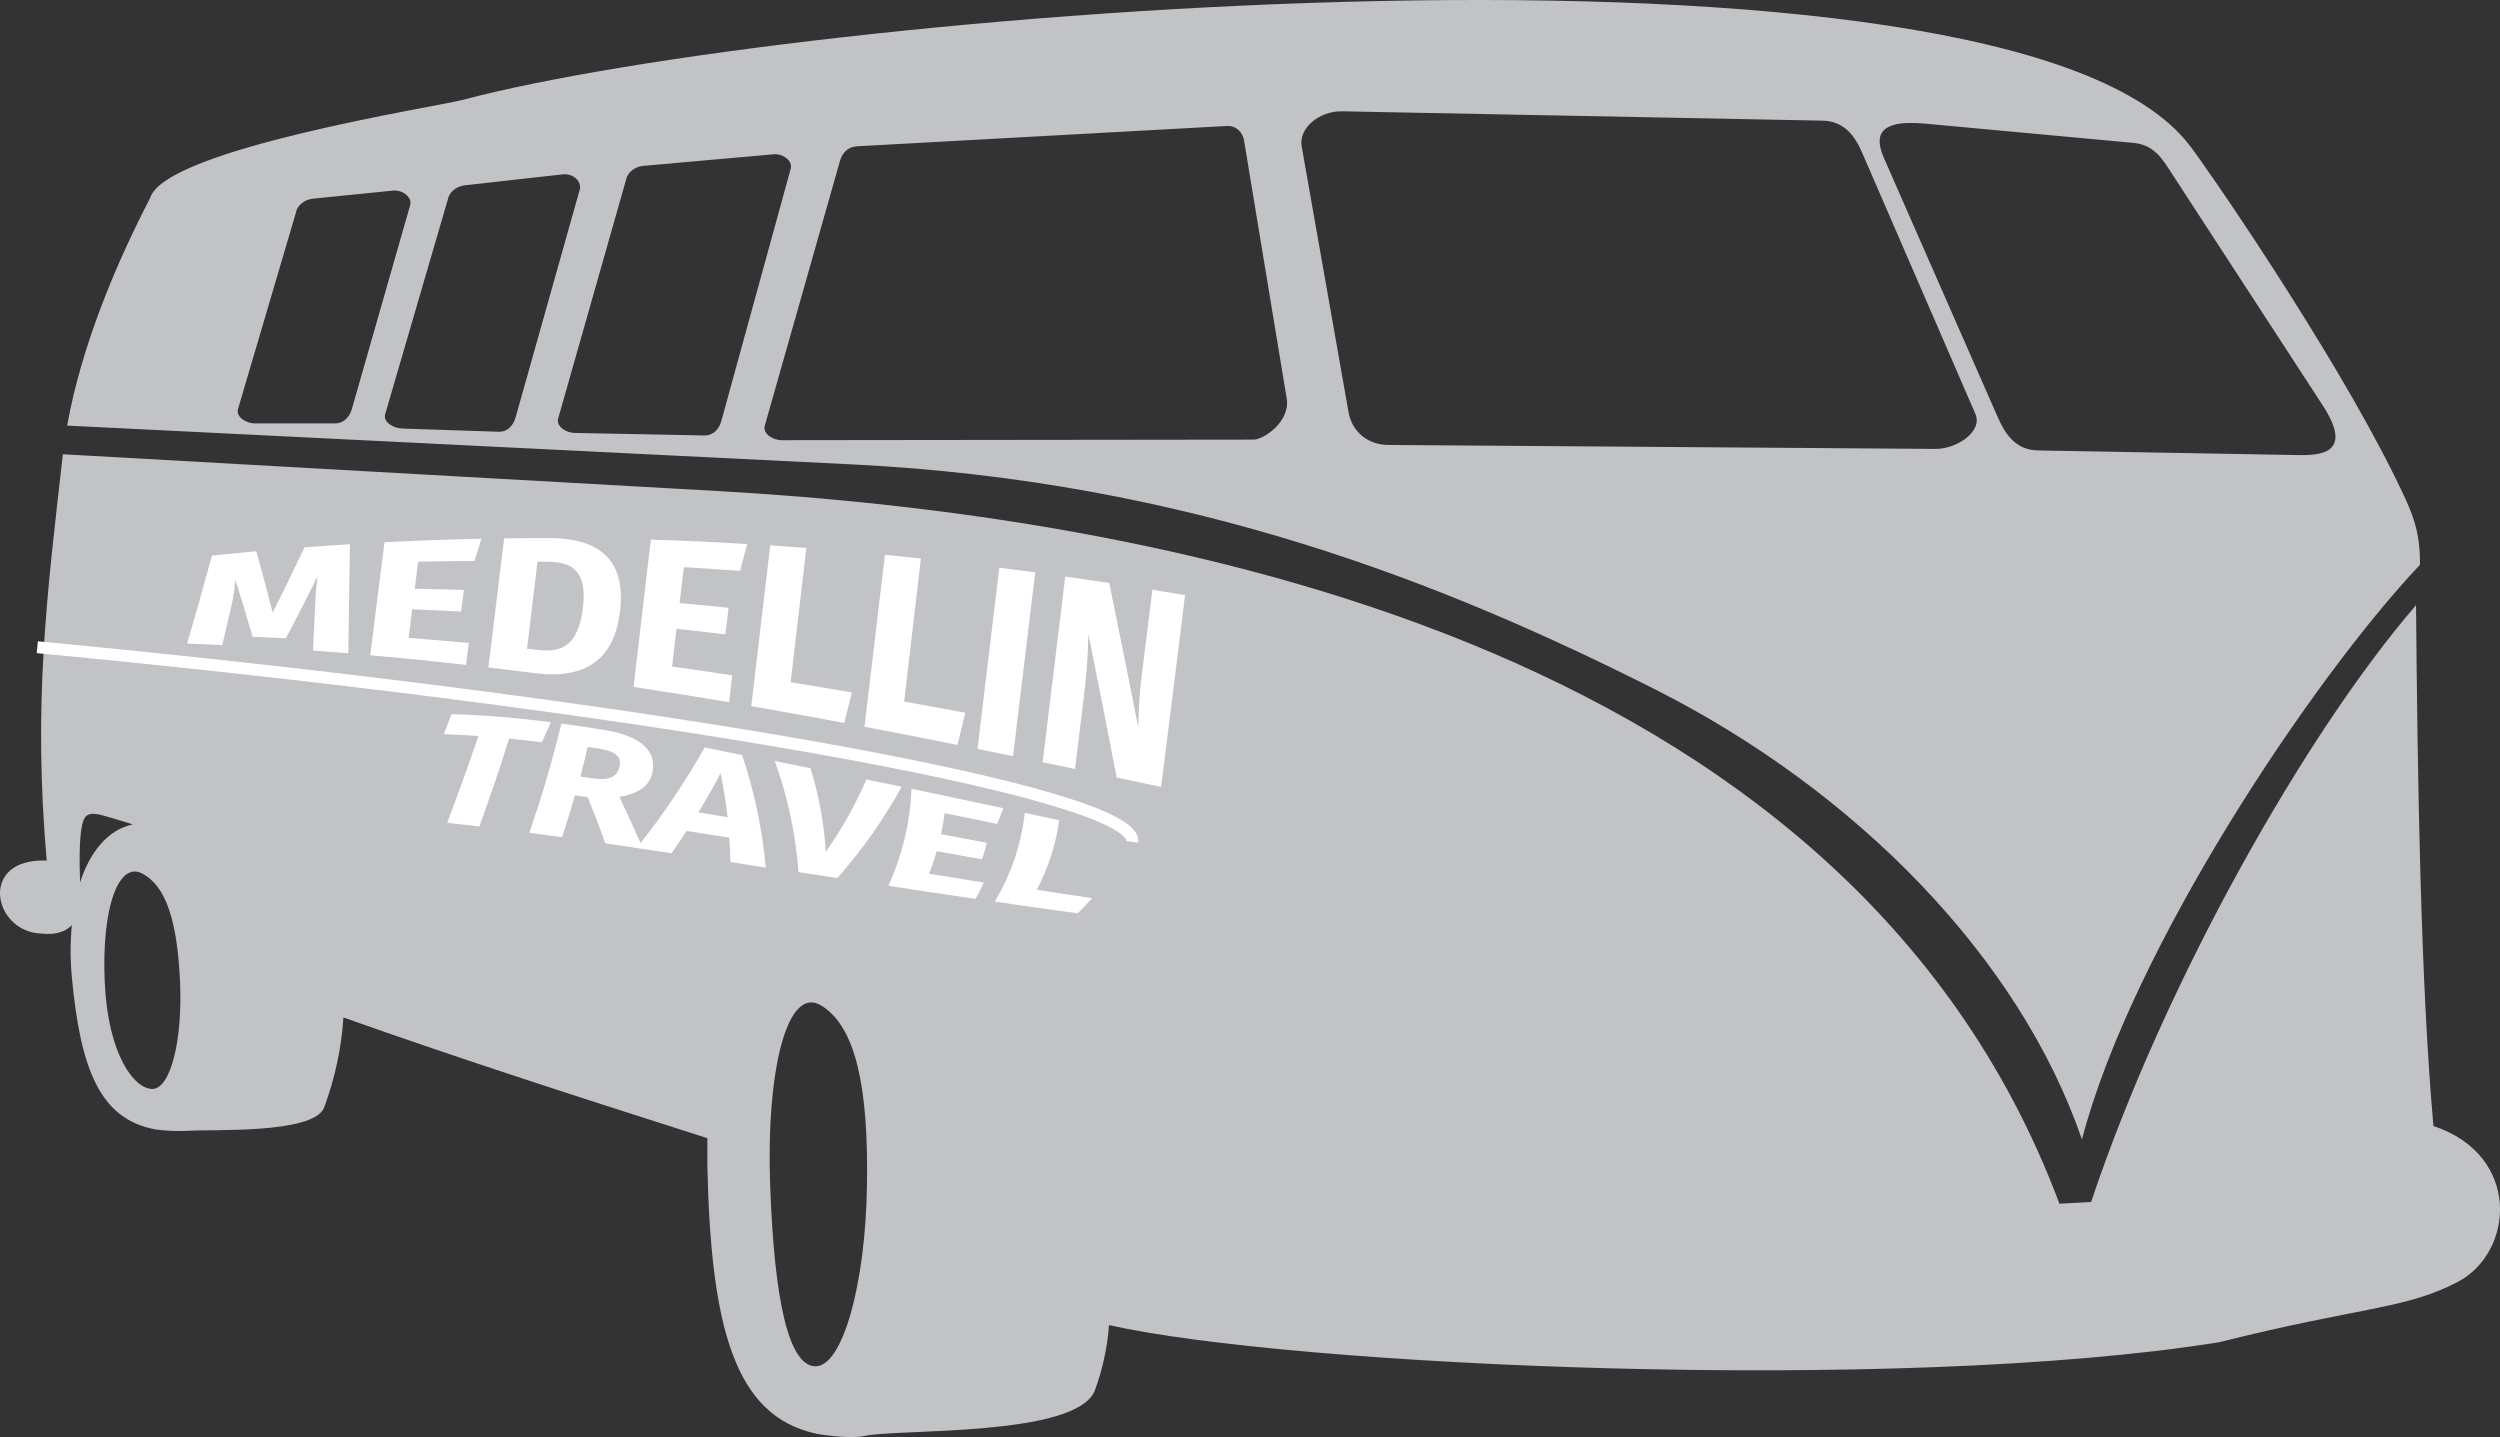 <svg width="421" height="242" viewBox="0 0 421 242" fill="none" xmlns="http://www.w3.org/2000/svg">
<rect x="0" y="0" width="421" height="242" fill="#333333" stroke="none"/>
<path fill-rule="evenodd" clip-rule="evenodd" d="M407.519 95.09C407.59 89 406.05 85.887 403.284 80.267C392.423 58.268 371.035 27.364 368.745 24.507C338.228 -15.583 132.676 2.268 77.965 16.809C73.72 17.955 27.742 25.072 25.28 33.351C19.738 44.026 13.76 57.977 11.308 71.671L143.527 78.206C200.346 81.011 243.264 98.221 278.664 116.064C312.565 133.171 340.052 161.209 350.599 191.873C359.019 159.686 389.545 114.105 407.519 95.116V95.09ZM57.833 171.328C57.502 176.504 56.402 181.625 54.56 186.57C52.666 191.018 35.442 190.146 31.632 190.428C29.814 190.518 27.99 190.441 26.192 190.197C16.81 188.486 13.547 180.018 12.098 164.536C11.825 161.627 11.825 158.704 12.098 155.795C11.085 156.847 9.505 157.505 6.85 157.206C-1.255 156.83 -3.626 144.427 7.863 144.923C5.563 118.407 7.863 100.513 10.589 76.495L120.69 82.679C192.453 86.725 310.923 106.775 346.81 202.711L352.149 202.403C364.48 165.477 388.319 123.36 406.861 101.916C407.114 131.109 407.62 165.306 409.789 189.615C424.692 194.602 423.355 210.948 413.841 215.9C404.905 220.536 397.722 220.006 373.76 226.019C319.606 234.752 217.185 230.013 186.759 223.145C186.483 226.902 185.673 230.618 184.348 234.213C181.085 242.04 151.055 240.56 145.503 241.826C143.689 242.245 139.424 241.826 137.458 241.432C123.699 238.481 119.707 223.521 119.12 196.278C119.12 194.722 119.12 193.182 119.12 191.668C98.502 185.082 78.198 178.573 57.792 171.328H57.833ZM13.476 148.601C15.209 143.298 18.289 139.671 22.372 138.833C20.619 138.286 18.927 137.764 17.499 137.362C15.016 136.66 14.307 137.174 13.932 138.542C13.274 140.92 13.395 145.385 13.476 148.601ZM138.34 169.352C144.094 172.936 146.273 182.952 145.999 199.717C145.726 216.482 141.855 230.082 137.357 230.082C132.858 230.082 130.406 219.27 129.697 199.717C128.988 180.164 132.585 165.768 138.34 169.352ZM23.973 147.113C28.026 149.26 29.849 155.239 30.315 165.246C30.781 175.254 28.694 183.38 25.655 183.38C22.615 183.38 18.157 177.632 17.63 165.246C17.104 152.861 19.961 144.974 23.973 147.113ZM324.084 20.812L359.201 24.054C362.889 24.396 364.206 26.868 365.969 29.579L391.167 68.301C396.526 76.546 390.508 76.7 386.79 76.632L343.223 75.854C339.505 75.785 337.742 73.236 336.455 70.328L317.296 26.705C316.02 23.797 315.27 19.999 324.064 20.812H324.084ZM225.959 18.742L306.871 20.316C310.589 20.384 312.372 22.882 313.639 25.841L332.656 69.704C333.922 72.62 329.616 75.623 325.888 75.597L233.851 74.93C230.133 74.93 227.63 72.501 227.093 69.404L219.201 24.644C218.654 21.556 222.24 18.656 225.959 18.75V18.742ZM144.327 24.635L206.617 21.214C208.198 21.128 209.272 22.317 209.495 23.634L216.678 67.086C217.337 71.089 212.696 74.032 211.126 74.032L131.663 74.126C130.082 74.126 128.421 72.997 128.785 71.697L141.46 27.064C141.835 25.764 142.757 24.721 144.338 24.635H144.327ZM108.279 27.937L130.285 25.978C131.855 25.833 133.517 27.107 133.162 28.399L121.47 70.901C121.116 72.201 120.173 73.356 118.593 73.33L96.871 72.911C95.29 72.911 93.628 71.782 93.993 70.482L105.401 30.366C105.5 29.753 105.834 29.183 106.352 28.745C106.869 28.306 107.542 28.023 108.269 27.937H108.279ZM78.279 31.204L94.804 29.357C95.191 29.322 95.583 29.36 95.951 29.47C96.319 29.579 96.652 29.758 96.928 29.991C97.203 30.224 97.412 30.506 97.541 30.817C97.67 31.128 97.714 31.459 97.671 31.786L86.83 70.277C86.465 71.577 85.533 72.757 83.953 72.706L67.742 72.167C66.161 72.116 64.49 71.038 64.864 69.746L75.401 33.634C75.51 33.022 75.849 32.456 76.366 32.019C76.884 31.582 77.555 31.296 78.279 31.204ZM52.635 33.462L66.202 32.094C67.772 31.94 69.444 33.223 69.079 34.523L59.252 68.874C58.877 70.174 57.955 71.303 56.374 71.303H42.95C41.379 71.303 39.697 70.174 40.082 68.874L49.799 35.917C49.893 35.304 50.221 34.733 50.732 34.291C51.244 33.848 51.912 33.557 52.635 33.462Z" fill="#C1C3C7"/>
<path d="M45.847 103.883C44.908 100.2 43.953 96.604 42.98 93.097C40.596 93.314 38.232 93.545 35.888 93.79C34.537 98.78 33.186 103.561 31.835 108.134C33.639 108.203 35.442 108.288 37.235 108.374C37.691 106.424 38.157 104.456 38.623 102.455C39.11 100.4 39.391 98.314 39.464 96.219C40.559 99.701 41.653 103.302 42.737 106.997L47.995 107.236C49.968 103.507 51.964 99.572 53.983 95.432C53.589 97.748 53.362 100.082 53.304 102.421C53.196 104.73 53.085 107.031 52.97 109.323C54.783 109.452 56.597 109.597 58.401 109.742C58.495 103.823 58.586 97.879 58.674 91.908C56.273 92.062 53.862 92.225 51.46 92.404C49.542 96.419 47.671 100.245 45.847 103.883Z" fill="white" stroke="white" stroke-width="0.5" stroke-miterlimit="388.69"/>
<path d="M62.625 110.11C67.846 110.572 73.061 111.097 78.269 111.684L78.664 108.502C75.286 108.194 71.909 107.909 68.532 107.647C68.755 105.893 68.968 104.131 69.191 102.352C71.946 102.455 74.702 102.583 77.448 102.72C77.579 101.676 77.711 100.633 77.833 99.589C75.077 99.504 72.321 99.444 69.565 99.393C69.778 97.682 69.981 96.023 70.194 94.329C73.365 94.269 76.546 94.235 79.717 94.226C80.052 93.149 80.376 92.071 80.731 90.976C75.482 91.096 70.231 91.287 64.976 91.549C64.179 97.862 63.395 104.049 62.625 110.11Z" fill="white" stroke="white" stroke-width="0.5" stroke-miterlimit="388.69"/>
<path d="M92.007 90.856C89.717 90.856 87.421 90.874 85.118 90.908C84.233 98.116 83.368 105.204 82.524 112.172C85.006 112.471 87.499 112.779 89.981 113.096C96.374 113.951 103.041 112.6 104.165 102.917C105.371 92.961 98.988 90.797 92.007 90.856ZM98.4 102.464C97.62 108.964 94.54 110.162 90.731 109.708L88.471 109.478C89.066 104.494 89.674 99.45 90.295 94.346H92.463C96.263 94.441 99.241 95.792 98.4 102.464Z" fill="white" stroke="white" stroke-width="0.5" stroke-miterlimit="388.69"/>
<path d="M106.972 115.465C112.173 116.252 117.367 117.085 122.554 117.963C122.706 116.62 122.868 115.277 123.03 113.934C119.653 113.421 116.276 112.931 112.899 112.463C113.172 110.188 113.446 107.895 113.709 105.62C116.458 105.911 119.201 106.219 121.936 106.544C122.098 105.218 122.25 103.901 122.412 102.575C119.663 102.29 116.914 102.028 114.165 101.788C114.422 99.616 114.682 97.434 114.945 95.245C118.106 95.433 121.268 95.638 124.429 95.878C124.783 94.535 125.148 93.192 125.513 91.841C120.285 91.533 115.053 91.296 109.819 91.131C108.846 99.37 107.897 107.482 106.972 115.465Z" fill="white" stroke="white" stroke-width="0.5" stroke-miterlimit="388.69"/>
<path d="M135.513 92.507C133.649 92.362 131.794 92.234 129.93 92.105C128.877 101.086 127.83 109.954 126.789 118.707C131.855 119.585 136.921 120.5 141.987 121.452C142.372 119.901 142.76 118.35 143.152 116.799C139.721 116.229 136.293 115.659 132.868 115.088C133.726 107.636 134.608 100.108 135.513 92.507Z" fill="white" stroke="white" stroke-width="0.5" stroke-miterlimit="388.69"/>
<path d="M154.804 94.269C152.946 94.075 151.092 93.887 149.241 93.705C148.1 103.29 146.972 112.785 145.857 122.188C150.917 123.146 155.982 124.132 161.055 125.147C161.447 123.505 161.845 121.863 162.251 120.221C158.84 119.582 155.418 118.957 151.987 118.347C152.906 110.387 153.845 102.361 154.804 94.269Z" fill="white" stroke="white" stroke-width="0.5" stroke-miterlimit="388.69"/>
<path d="M164.885 125.925L170.376 127.046C171.592 116.97 172.818 106.822 174.054 96.604L168.502 95.877L164.885 125.925Z" fill="white" stroke="white" stroke-width="0.5" stroke-miterlimit="388.69"/>
<path d="M194.277 99.598C193.699 104.242 193.122 108.887 192.544 113.506C191.967 118.125 191.906 122.675 191.906 124.874C190.15 115.966 188.377 107.142 186.587 98.4C184.257 98.05 181.936 97.708 179.606 97.374C178.343 107.707 177.093 117.971 175.857 128.167L180.822 129.193C181.308 125.201 181.798 121.187 182.291 117.15C182.99 111.41 183.041 107.279 183.081 104.439C184.831 113.118 186.56 121.886 188.269 130.741L195.31 132.212C196.661 121.657 197.985 111.06 199.282 100.419L194.277 99.598Z" fill="white" stroke="white" stroke-width="0.5" stroke-miterlimit="388.69"/>
<path d="M190.68 141.767C191.784 133.445 109.302 118.784 6.283 108.99" stroke="white" stroke-width="2" stroke-miterlimit="388.69"/>
<path d="M76.192 120.512C75.837 121.47 75.472 122.436 75.108 123.394C77.053 123.463 78.988 123.574 80.923 123.711C79.251 128.603 77.478 133.487 75.655 138.346C77.286 138.525 78.917 138.705 80.558 138.902C82.332 133.975 84.024 129.048 85.564 124.113C87.408 124.29 89.255 124.495 91.106 124.729C91.551 123.762 91.987 122.796 92.403 121.829C87.034 121.124 81.621 120.684 76.192 120.512Z" fill="white" stroke="white" stroke-width="0.5" stroke-miterlimit="388.69"/>
<path d="M118.785 126.157C115.592 131.804 111.925 137.253 107.813 142.459C106.577 139.643 105.287 136.826 103.942 134.009C107.326 133.444 109.191 132.298 109.647 129.929C110.336 126.362 107.418 124.087 101.541 123.137C99.251 122.778 96.982 122.436 94.733 122.128C93.284 128.115 91.511 134.051 89.484 140.03C91.146 140.244 92.808 140.475 94.479 140.706C95.249 138.357 95.972 136.01 96.648 133.666L99.16 134.026C100.173 136.592 101.187 139.158 102.109 141.784L107.772 142.639L112.99 143.409C113.861 142.154 114.699 140.903 115.503 139.654L123.051 140.843C123.152 142.22 123.213 143.589 123.243 144.949L128.674 145.804C128.09 139.567 126.787 133.394 124.783 127.371L118.785 126.157ZM99.971 131.348L97.407 130.981C97.907 129.15 98.363 127.323 98.775 125.498L100.913 125.823C103.78 126.268 104.966 127.286 104.591 129.107C104.155 131.118 102.534 131.716 99.971 131.348ZM117.195 136.994C118.765 134.428 120.234 131.913 121.44 129.424C122.041 132.275 122.5 135.103 122.818 137.909L117.195 136.994Z" fill="white" stroke="white" stroke-width="0.5" stroke-miterlimit="388.69"/>
<path d="M146.06 131.554C144.119 135.947 141.708 140.182 138.856 144.205C138.609 139.268 137.753 134.366 136.303 129.578L130.862 128.492C132.949 134.404 134.237 140.495 134.702 146.651L140.913 147.592C145.014 142.926 148.548 137.922 151.46 132.658L146.06 131.554Z" fill="white" stroke="white" stroke-width="0.5" stroke-miterlimit="388.69"/>
<path d="M167.772 138.465C168.076 137.73 168.36 137.011 168.623 136.284L153.74 133.136C153.488 138.552 152.216 143.899 149.971 148.977C154.699 149.702 159.427 150.409 164.155 151.099C164.567 150.34 164.952 149.579 165.31 148.815L156.101 147.335C156.675 145.915 157.164 144.49 157.57 143.058L165.209 144.427C165.452 143.657 165.675 142.896 165.878 142.126L158.178 140.672C158.471 139.32 158.704 137.978 158.856 136.635C161.805 137.233 164.794 137.849 167.772 138.465Z" fill="white" stroke="white" stroke-width="0.5" stroke-miterlimit="388.69"/>
<path d="M174.216 150.004C176.206 146.305 177.511 142.37 178.086 138.337L172.788 137.182C172.218 142.212 170.574 147.112 167.934 151.646C172.467 152.302 176.955 152.932 181.399 153.537C182.099 152.835 182.767 152.134 183.426 151.424C180.356 150.97 177.256 150.534 174.216 150.004Z" fill="white" stroke="white" stroke-width="0.5" stroke-miterlimit="388.69"/>
</svg>
